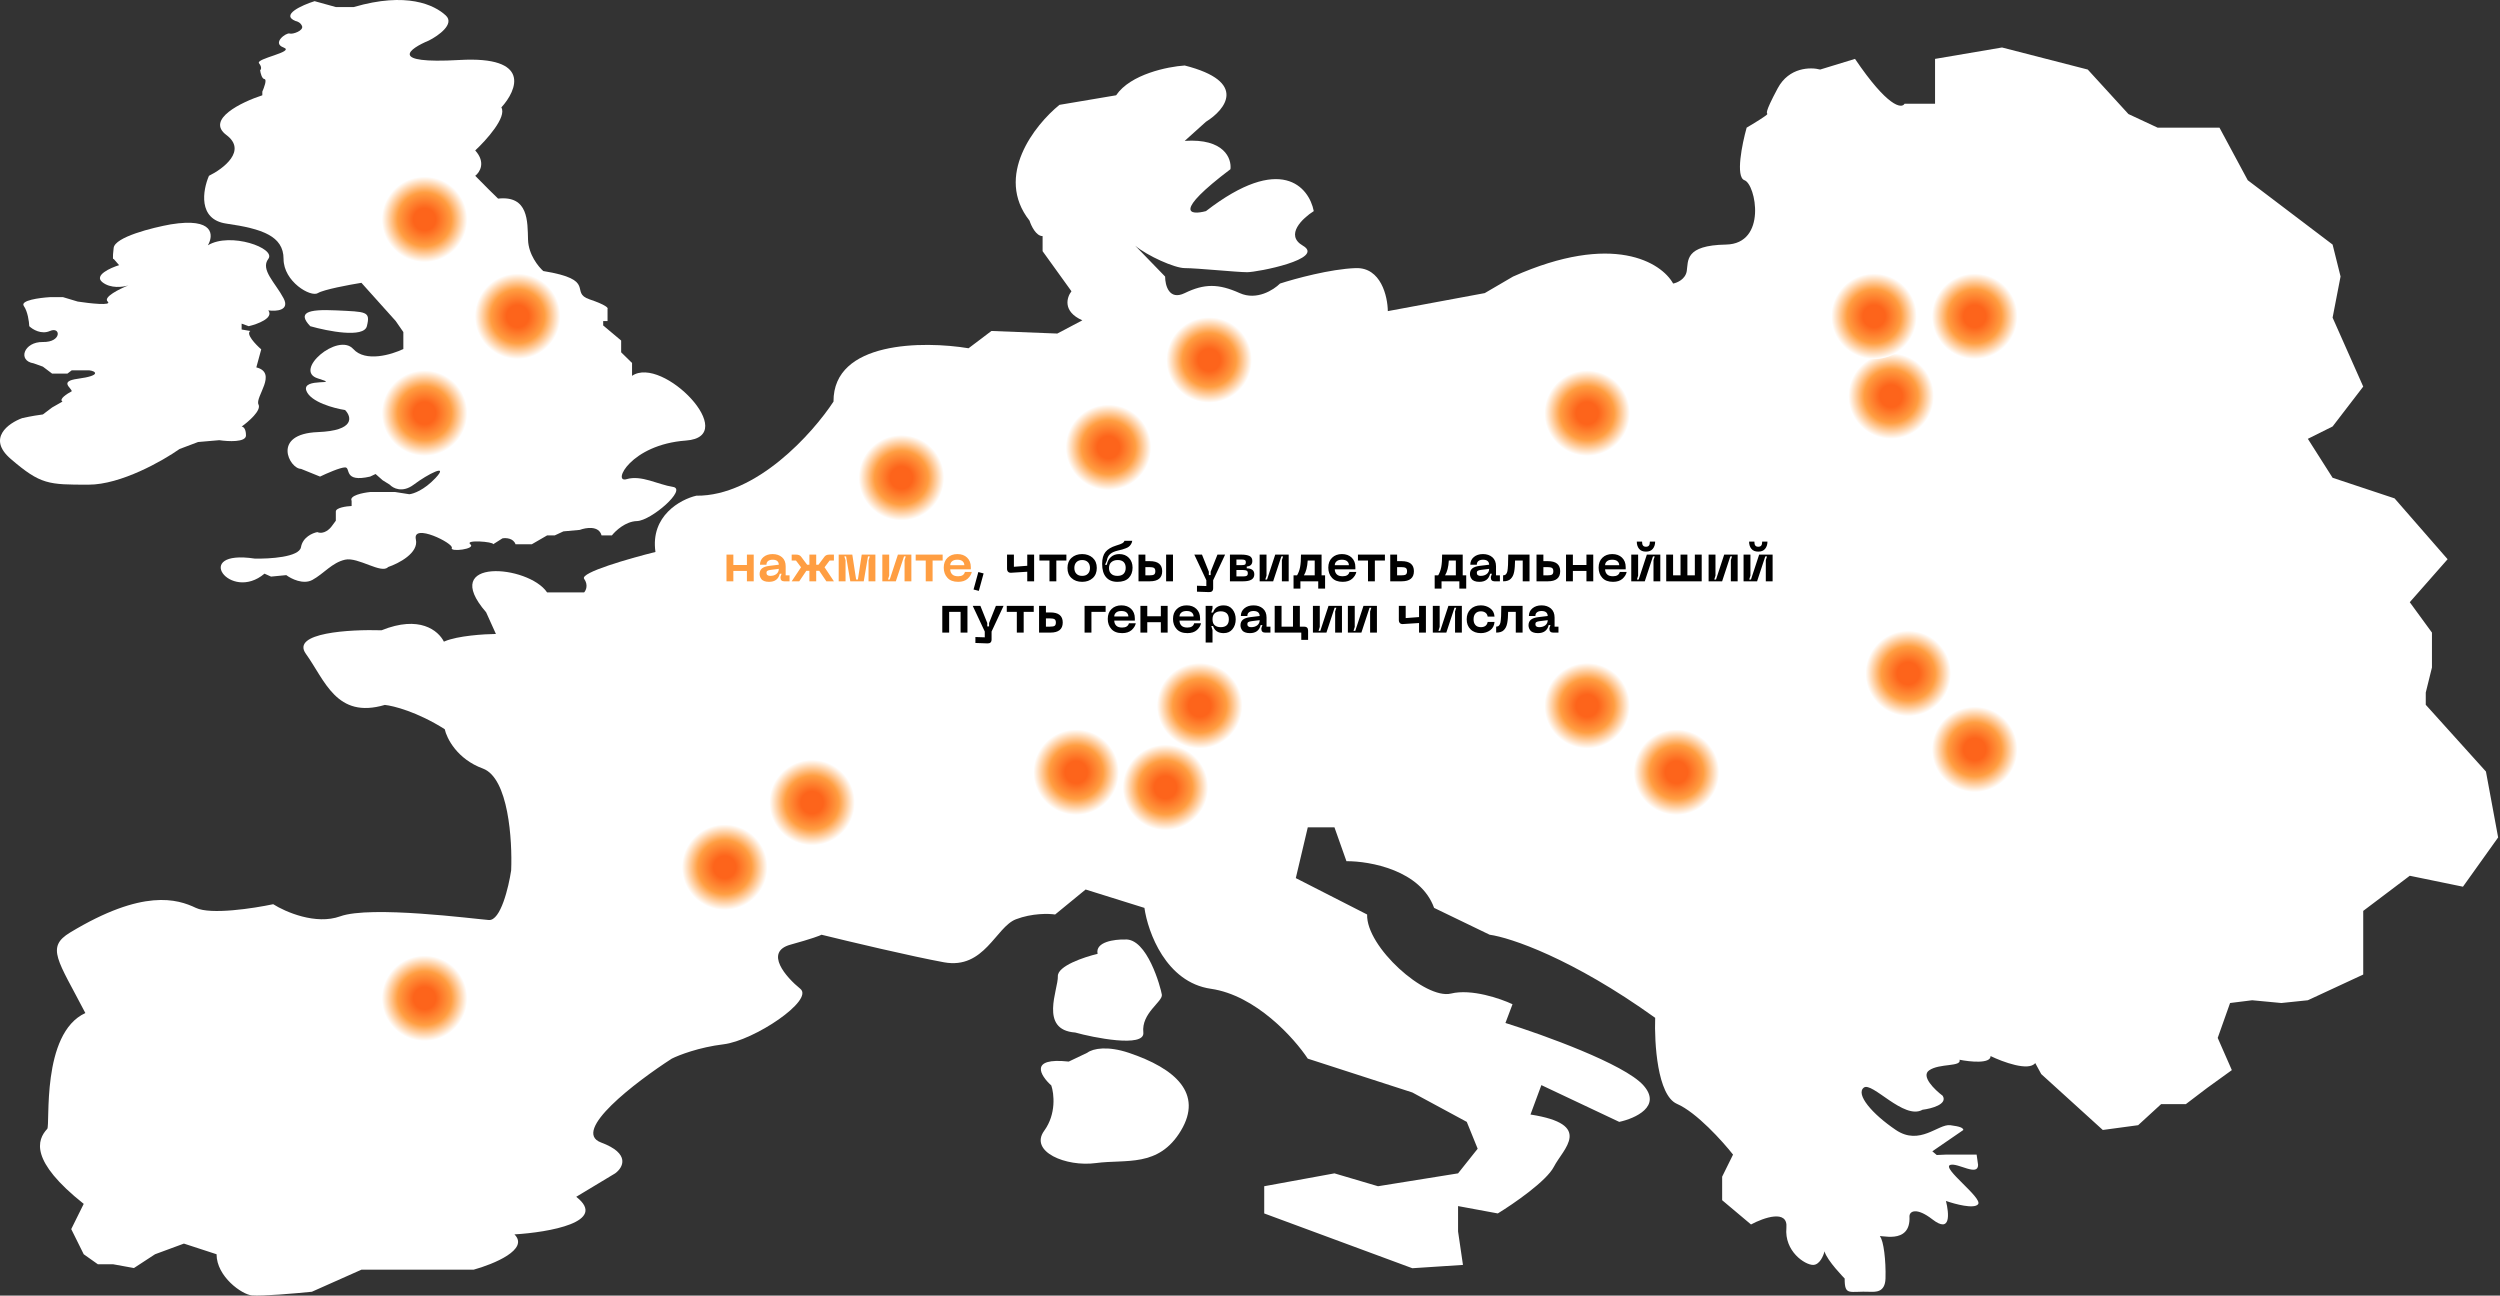<svg width="1316" height="682" viewBox="0 0 1316 682" fill="none" xmlns="http://www.w3.org/2000/svg">
<rect x="0" y="0" width="1316" height="682" fill="#333333" stroke="none"/>
<path d="M796.474 145.581C849.214 122.045 874.629 138.226 880.744 149.259C882.846 148.872 887.221 147.013 887.909 142.678C888.769 137.258 886.763 129.129 908.547 128.742C930.33 128.355 924.311 96.999 918.292 94.87C913.477 93.167 917.05 75.709 919.438 67.192C923.069 65.063 930.33 60.65 930.33 60.031C930.33 59.257 928.324 60.418 935.776 46.482C941.738 35.334 953.165 35.256 958.134 36.611L976.478 30.998C993.676 56.392 1001.03 57.321 1002.56 54.611H1018.61V30.998L1053.87 24.998L1099 36.611L1120.4 60.031L1135.76 67.192H1168.33L1183.21 94.87L1227.88 128.742L1232.07 145.537L1227.88 167.203L1244 203.5L1227.88 224.5L1214.85 231L1227.88 251.5L1260.5 262.344L1288.42 294.372L1268.5 317L1280.18 333V351.369L1276.92 364.557V371L1308.6 406.139L1315.02 440.822L1296.5 466.756L1268.5 461L1244 479.5V513L1214.85 526.534L1200.9 527.985L1185.54 526.534L1173.91 527.985L1167.4 546.354L1174.84 563.309L1161.81 572.714L1150.64 581.207H1137.62L1125.52 592.301L1106.91 594.817L1074.51 565.397L1071.35 559.59C1067.91 564.081 1054.25 559.01 1047.85 555.913C1047.85 560.093 1036.96 558.945 1031.51 557.848C1032.66 561.719 1020.91 559.59 1015.46 563.461C1011.1 566.558 1018.42 573.655 1022.63 576.816C1025.38 581.307 1016.7 583.591 1012.02 584.171C1002.27 589.784 985.363 569.074 981.064 572.558C976.765 576.042 985.363 586.3 997.975 594.817C1010.59 603.333 1020.34 591.479 1026.64 592.301C1032 593 1033.33 593.72 1033.52 594.817L1017.18 606.043L1019.5 608L1024.35 607.785H1040.5L1041.26 613.204C1041.26 619.5 1030.54 611.966 1026.64 613.204C1021.77 614.753 1043.84 630.624 1041.26 633.914C1039.19 636.547 1029.12 633.85 1024.35 632.172C1025.97 638.753 1027.1 649.548 1017.18 641.85C1009 635.5 1005.14 637.463 1005.14 640.302C1006 656 988.279 649.401 989.663 650.947C991.5 653 992.816 663.528 992.529 673.012C992.3 680.599 987 680 984.5 680C973.5 679.5 971 682.5 971.032 673.012C971.032 673.012 961.669 663.528 960.427 658.689C959.853 661.076 957.847 665.851 954.407 665.851C950.108 665.851 939.216 658.689 940.362 646.302C941.28 636.392 928.324 641.011 921.732 644.56L906.54 631.785V619.398L912.273 607.785C906.731 600.752 893.068 585.565 882.75 581.075C872.431 576.584 870.807 549.009 871.285 535.783C827.487 504.35 794.945 493.524 784.149 492.04L754.913 477.911C747.804 458.091 721.186 453.265 708.765 453.33L702.459 435.523H688.415L682.109 462.233L719.657 481.395C719.084 498.428 750.327 526.299 763.798 523.009C774.576 520.376 789.882 525.654 796.188 528.622L792.461 538.493C812.43 544.751 854.889 560.055 864.979 571.203C875.068 582.352 860.775 588.752 852.367 590.559L811.379 571.203L805.646 586.688C839.182 591.913 822.844 604.688 817.971 614.172C814.073 621.759 796.665 633.721 788.448 638.753L767.524 634.882V648.237L770.104 665.851L743.448 667.593L665.484 638.753V624.43L702.459 617.656L725.39 624.43L767.524 617.656L777.843 604.688L772.111 590.559L743.448 575.074L688.415 557.268C681.249 546.429 661.013 523.899 637.394 520.492C613.776 517.086 604.241 490.685 602.426 477.911L571.469 468.233L555.418 481.395C552.074 480.879 543.265 480.659 534.781 483.911C524.176 487.976 518.156 510.428 496.946 506.557C479.977 503.46 446.881 495.589 432.454 492.04C431.69 492.492 427.352 494.169 416.116 497.266C402.071 501.137 413.823 514.492 421.275 520.492C428.728 526.493 396.912 547.783 380.86 549.719C368.019 551.267 357.357 555.396 353.631 557.268C334.617 569.526 300.547 595.514 316.369 601.398C332.191 607.281 327.929 614.688 323.821 617.656L303.323 630.001C320.336 643.237 288.895 648.703 270.794 649.786C278.82 657.683 259.807 665.464 249.297 668.367H190.251L164.168 679.98C155.856 680.819 137.913 682.38 132.639 681.915C127.365 681.451 114 672 114 660.238L96.81 654.625L81.619 660.238L70.5 667.5L59.5 665.5H51.5L44.07 660.238L37.5 647L44.07 633.721C15.5 611 19.5 600 24.866 594.236C26.537 592.441 21.5 544 44.93 533.267C30.484 505.395 24.006 498.679 36.904 490.879C75.313 467.653 93.37 473.266 103.116 477.911C110.912 481.627 133.499 478.169 143.817 475.975C150.219 480.04 166.232 487.008 179.073 482.363C195.124 476.556 249.584 483.718 257.323 484.298C263.514 484.763 267.737 467.072 269.075 458.169C269.743 442.362 267.699 409.509 254.17 404.555C240.641 399.6 235.157 388.683 234.106 383.844C219.66 374.709 207.067 371.522 202.576 371.07C177.066 378.618 171.047 358.102 161.015 344.166C152.989 333.018 184.232 331.263 200.857 331.779C220.821 323.719 230.722 331.896 233.671 337.773C233.811 337.712 233.956 337.65 234.106 337.585C240.985 334.643 254.934 333.779 261.049 333.714L255.89 322.295C230.666 293.262 278.247 297.326 287.992 311.843H307.483C308.439 310.811 309.776 307.933 307.483 304.681C305.19 301.43 331.56 293.907 345.032 290.552C342.28 271.506 358.217 262.874 366.529 260.938C398.173 261.248 427.868 228.035 438.76 211.389C438.53 179.492 486.054 179.388 509.844 183.324L521.883 174.227L556.565 175.582L569.75 168.614C559.202 163.969 561.533 156.485 564.017 153.323L548.826 132.226V124.29C545.386 124.29 542.806 118.871 541.947 116.161C523.373 92.625 544.717 65.708 557.711 55.192L587.521 50.16C595.088 39.011 614.751 35.063 623.636 34.482C657.115 42.998 645.038 57.773 634.815 64.096L623.636 74.16C644.503 72.767 648.382 83.515 647.713 89.064C617.216 112.135 626.407 113.387 634.815 111.129C674.255 80.625 689.084 98.419 691.568 111.129C685.644 114.871 676.204 123.748 685.835 129.323C697.874 136.291 661.96 143.285 656.514 143.285C651.068 143.285 630.229 141.13 623.636 141.13C618.362 141.13 604.05 134.742 597.553 129.323L613.318 145.581C613.318 150.162 615.381 158.317 623.636 154.291C633.955 149.259 641.407 149.259 652.586 154.291C661.529 158.317 670.453 152.614 673.797 149.259C681.536 146.742 700.339 141.594 713.638 141.13C726.938 140.665 730.454 156.033 730.549 163.775L781.57 154.291L796.474 145.581Z" fill="white"/>
<path d="M577.775 502.105C576.399 495.757 586.756 494.427 592.107 494.556C603.859 493.589 611.024 519.912 611.598 523.589C612.171 527.267 600.706 533.267 601.852 543.525C602.769 551.732 575.1 546.106 566.024 543.525C546.819 542.17 557.138 520.686 556.851 513.912C556.622 508.492 570.705 503.782 577.775 502.105Z" fill="white"/>
<path d="M562.584 558.816C541.488 556.493 547.679 566.236 553.412 571.397C554.845 575.655 556.106 586.378 549.686 595.204C541.66 606.236 561.151 614.366 576.915 612.236C592.68 610.107 609.866 614.753 621.618 595.204C633.37 575.655 618.826 562.441 594.113 554.171C583.299 550.552 575.482 551.784 572.329 554.171L562.584 558.816Z" fill="white"/>
<path d="M139.231 301.972C121.174 317.262 100.536 289.004 134.072 294.036C141.811 294.23 157.518 293.3 158.435 288.036C159.353 282.771 164.55 280.552 167.034 280.1C170.474 281.494 173.627 278.487 174.773 276.81L176.78 274.1V269.261C176.78 267.248 182.321 266.487 185.092 266.358V263.648C183.716 260.861 191.016 259.39 194.837 259.003H208.022L215.475 260.164C217.577 259.971 223.271 257.996 229.233 251.648C236.685 243.712 225.22 249.519 217.768 255.132C211.806 259.622 206.876 257.003 205.156 255.132L201.43 252.809L197.704 249.519L194.837 250.874C180.506 254.164 184.805 246.035 181.653 246.035C179.13 246.035 171.812 249.261 168.468 250.874L158.435 246.809C152.416 246.809 142.671 228.422 167.321 227.454C187.041 226.68 185.092 219.389 181.653 215.841C175.824 214.937 163.595 211.66 161.302 205.776C158.435 198.421 180.506 203.26 167.321 199.195C154.136 195.131 177.926 174.807 185.952 183.711C192.372 190.834 206.207 186.679 212.322 183.711V174.807L208.309 169.001L190.251 148.871C183.85 149.904 170.302 152.433 167.321 154.291C163.595 156.614 149.263 148.291 149.263 136.291C149.263 124.29 138.085 120.419 119.167 117.709C104.033 115.542 106.746 100.032 109.995 92.548C117.638 88.806 130.174 79.27 119.167 71.063C108.161 62.857 127.193 53.708 138.085 50.16V48.224C139.04 46.095 140.607 41.798 139.231 41.643C137.855 41.489 137.129 38.482 136.938 36.998C137.416 36.611 137.97 35.334 136.365 33.321C134.359 30.804 155.569 27.32 149.263 24.998C142.957 22.675 150.696 17.062 152.416 17.643C154.136 18.223 159.869 16.094 159.009 13.772C158.321 11.914 156.429 11.191 155.569 11.062C147.544 7.81 158.913 2.739 165.601 0.61L176.78 3.707H186.239C214.042 -4.422 228.66 2.546 234.679 8.159C239.494 12.649 230.762 18.804 225.794 21.32C215.379 25.643 204.01 33.746 241.845 31.579C279.68 29.411 272.323 47.321 263.915 56.547C266.896 61.657 255.985 73.773 250.157 79.193C255.89 85.541 252.546 90.741 250.157 92.548C255.431 97.967 260.38 102.806 262.196 104.548C278.247 102.806 277.674 116.548 277.96 126.226C278.19 133.968 283.406 140.42 285.986 142.678C314.649 147.323 299.458 153.904 310.349 157.581C319.063 160.523 320.286 162.162 319.808 162.614V169.001H317.515V171.324L326.974 179.259V185.453L332.707 191.066V197.84C348.758 186.808 390.319 229.777 361.083 231.906C331.847 234.035 322.101 254.551 329.84 252.229C337.579 249.906 346.465 255.132 354.204 256.293C361.943 257.455 342.739 274.1 335.286 274.294C329.324 274.448 324.012 279.391 322.101 281.842H316.655C315.279 276.578 308.439 277.713 305.19 278.939L296.591 279.713L292.005 281.842H287.992L279.967 286.487H271.368C270.221 283.236 266.304 283.068 264.489 283.391L259.616 286.487C259.903 285.133 244.424 283.971 247.577 286.487C250.73 289.004 236.686 290.746 237.832 288.423C238.979 286.1 216.908 275.068 218.914 283.971C220.52 291.094 209.838 296.617 204.296 298.488C200.857 302.359 188.532 293.068 181.653 294.617C174.773 296.165 170.474 301.972 164.455 305.262C159.639 307.894 153.276 304.681 150.696 302.746L142.671 303.52L139.231 301.972Z" fill="white"/>
<path d="M193.118 171.711C191.513 178.059 172.576 174.356 163.308 171.711C156.716 164.743 161.302 162.614 177.066 163.388C192.831 164.162 195.124 163.775 193.118 171.711Z" fill="white"/>
<path d="M5.662 241.583C-6.95 230.744 4.42 222.744 11.681 220.099C16.496 219.015 20.949 218.357 22.573 218.163L27.445 214.486L32.892 211.389C30.828 210.15 35.28 207.26 37.764 205.969C37.764 204.227 30.885 200.744 40.917 199.389C53.929 197.631 50.185 195.26 46.936 194.937H37.764L35.471 196.679H27.445L22.573 193.001L17.7 191.259C9.101 189.905 12.541 179.84 22.573 180.033C32.605 180.227 32.032 171.711 26.299 174.227C21.713 176.24 17.127 173.388 15.407 171.711C15.312 169.388 14.604 164.007 12.541 161.065C10.477 158.123 20.853 156.743 26.299 156.42H33.178L40.917 158.743C47.223 159.71 59.204 161.065 56.682 158.743C54.16 156.42 62.892 152.097 67.574 150.226C64.803 151.13 58.172 152.046 53.816 148.484C49.459 144.923 57.924 141.065 62.701 139.581L59.835 136.291C59.548 136.742 59.147 136.213 59.835 130.484C60.523 124.755 80.186 119.839 89.931 118.097C112.861 114.38 112.479 123.903 109.422 129.129C121.174 121.968 145.537 130.678 141.238 136.291C136.938 141.904 144.964 148.871 149.263 157.001C152.703 163.504 145.346 163.969 141.238 163.388C144.219 167.414 135.601 170.614 130.919 171.711L127.193 170.356V173.453L131.779 174.227C129.257 175.775 134.55 181.324 137.512 183.904L134.932 193.389C146.397 196.292 134.072 209.066 136.078 212.937C137.683 216.034 130.823 221.97 127.193 224.551C127.957 224.551 129.486 225.48 129.486 229.196C129.486 232.912 120.123 232.422 115.441 231.712L104.262 232.68L94.517 236.357C85.631 242.615 63.618 255.132 46.65 255.132H46.65C25.439 255.132 21.426 255.132 5.662 241.583Z" fill="white"/>
<circle cx="223.5" cy="115.5" r="22.5" fill="url(#paint0_radial_2149_3266)"/>
<circle cx="272.5" cy="166.5" r="22.5" fill="url(#paint1_radial_2149_3266)"/>
<circle cx="636.5" cy="189.5" r="22.5" fill="url(#paint2_radial_2149_3266)"/>
<circle cx="1039.5" cy="166.5" r="22.5" fill="url(#paint3_radial_2149_3266)"/>
<circle cx="223.5" cy="217.5" r="22.5" fill="url(#paint4_radial_2149_3266)"/>
<circle cx="474.5" cy="251.5" r="22.5" fill="url(#paint5_radial_2149_3266)"/>
<circle cx="583.5" cy="235.5" r="22.5" fill="url(#paint6_radial_2149_3266)"/>
<circle cx="835.5" cy="217.5" r="22.5" fill="url(#paint7_radial_2149_3266)"/>
<circle cx="995.5" cy="208.5" r="22.5" fill="url(#paint8_radial_2149_3266)"/>
<circle cx="1004.5" cy="354.5" r="22.5" fill="url(#paint9_radial_2149_3266)"/>
<circle cx="631.5" cy="371.5" r="22.5" fill="url(#paint10_radial_2149_3266)"/>
<circle cx="835.5" cy="371.5" r="22.5" fill="url(#paint11_radial_2149_3266)"/>
<circle cx="1039.5" cy="394.5" r="22.5" fill="url(#paint12_radial_2149_3266)"/>
<circle cx="427.5" cy="422.5" r="22.5" fill="url(#paint13_radial_2149_3266)"/>
<circle cx="613.5" cy="414.5" r="22.5" fill="url(#paint14_radial_2149_3266)"/>
<circle cx="882.5" cy="406.5" r="22.5" fill="url(#paint15_radial_2149_3266)"/>
<circle cx="381.5" cy="456.5" r="22.5" fill="url(#paint16_radial_2149_3266)"/>
<circle cx="566.5" cy="406.5" r="22.5" fill="url(#paint17_radial_2149_3266)"/>
<circle cx="223.5" cy="525.5" r="22.5" fill="url(#paint18_radial_2149_3266)"/>
<circle cx="986.5" cy="166.5" r="22.5" fill="url(#paint19_radial_2149_3266)"/>
<path d="M393.176 291.944H396.76V306H393.176V300.54H386.036V306H382.424V291.944H386.036V297.404H393.176V291.944ZM399.856 302.136C399.856 300.932 400.248 299.98 401.06 299.252C401.872 298.552 403.216 298.076 405.092 297.852L409.964 297.264C409.908 295.528 408.816 294.632 406.716 294.632C405.708 294.632 404.924 294.856 404.336 295.304C403.748 295.752 403.468 296.396 403.468 297.264H400.052C400.052 295.612 400.668 294.268 401.9 293.232C403.132 292.196 404.728 291.664 406.716 291.664C408.732 291.664 410.384 292.224 411.672 293.344C412.932 294.464 413.576 296.032 413.576 298.104V302.864H415.62V306H412.764C412.148 306 411.672 305.832 411.336 305.496C411 305.16 410.86 304.712 410.86 304.096V303.62L411.42 302.024H410.468C409.796 304.88 407.892 306.28 404.812 306.28C403.804 306.28 402.936 306.14 402.236 305.86C401.536 305.58 401.032 305.216 400.724 304.74C400.388 304.292 400.164 303.844 400.052 303.424C399.912 303.004 399.856 302.584 399.856 302.136ZM403.468 301.52C403.468 302.08 403.636 302.472 404 302.752C404.364 303.032 404.84 303.144 405.456 303.144C406.8 303.144 407.892 302.808 408.732 302.136C409.544 301.464 409.964 300.568 409.964 299.448L405.736 299.98C404.924 300.092 404.336 300.232 404 300.456C403.636 300.68 403.468 301.016 403.468 301.52ZM438.973 295.08H436.705L434.045 298.608L438.973 306H434.997L431.245 300.456H430.909H429.649V306H426.065V300.456H424.805H424.469L420.717 306H416.741L421.669 298.608L419.009 295.08H416.741V291.944H419.149C420.325 291.944 421.165 292.336 421.725 293.064L424.889 297.292H426.065V291.944H429.649V297.292H430.825L433.989 293.064C434.521 292.336 435.389 291.944 436.565 291.944H438.973V295.08ZM441.486 306V291.944H448.654L450.67 305.076H451.594L453.61 291.944H460.806V306H457.194V294.94L457.866 292.896H456.914L454.674 306H447.59L445.378 292.896H444.454L445.098 294.94V306H441.486ZM479.743 306H476.159V294.856L476.803 292.896H475.879L471.567 306H464.455V291.944H468.067V303.004L467.423 305.076H468.347L472.659 291.944H479.743V306ZM496.213 291.944V295.08H490.921V306H487.309V295.08H482.017V291.944H496.213ZM496.789 298.804C496.789 296.62 497.433 294.884 498.777 293.596C500.093 292.308 501.829 291.664 503.957 291.664C506.085 291.664 507.793 292.28 509.081 293.512C510.369 294.744 511.041 296.424 511.041 298.524V299.7H500.205C500.233 300.82 500.597 301.688 501.269 302.36C501.941 303.032 502.977 303.34 504.377 303.34C506.365 303.34 507.541 302.584 507.933 301.072H511.545C511.293 302.36 510.565 303.564 509.361 304.656C508.129 305.748 506.477 306.28 504.377 306.28C501.885 306.28 500.009 305.58 498.721 304.152C497.433 302.752 496.789 300.96 496.789 298.804ZM500.205 297.516H507.625C507.625 296.676 507.317 296.004 506.701 295.444C506.085 294.912 505.189 294.632 503.957 294.632C502.725 294.632 501.773 294.912 501.157 295.472C500.513 296.032 500.205 296.704 500.205 297.516Z" fill="#FF9E42"/>
<path d="M514.998 301.128L517.77 301.856L515.25 311.04L512.478 310.312L514.998 301.128ZM540.747 291.944H544.359V306H540.747V300.96L532.375 301.492C531.647 301.548 531.087 301.408 530.695 301.016C530.303 300.652 530.107 300.092 530.107 299.364V291.944H533.719V298.356L540.747 297.824V291.944ZM561.346 291.944V295.08H556.054V306H552.442V295.08H547.15V291.944H561.346ZM561.922 298.972C561.922 296.732 562.622 294.94 564.078 293.624C565.506 292.336 567.354 291.664 569.65 291.664C571.89 291.664 573.738 292.336 575.194 293.624C576.622 294.94 577.35 296.732 577.35 298.972C577.35 301.24 576.622 303.032 575.194 304.32C573.738 305.636 571.89 306.28 569.65 306.28C567.354 306.28 565.506 305.636 564.078 304.32C562.622 303.032 561.922 301.24 561.922 298.972ZM565.534 298.972C565.534 300.26 565.898 301.296 566.626 302.024C567.354 302.78 568.362 303.144 569.65 303.144C570.938 303.144 571.946 302.78 572.674 302.024C573.402 301.296 573.766 300.26 573.766 298.972C573.766 297.684 573.402 296.676 572.674 295.92C571.946 295.192 570.938 294.8 569.65 294.8C568.362 294.8 567.354 295.192 566.626 295.92C565.898 296.676 565.534 297.684 565.534 298.972ZM580.167 296.844C580.167 294.1 580.755 292 581.931 290.544C583.107 289.088 584.955 287.996 587.447 287.212C589.127 286.708 590.275 286.288 590.835 285.952C591.395 285.616 591.759 285.196 591.899 284.664H596.015C595.903 285.336 595.707 285.952 595.371 286.456C595.035 286.988 594.671 287.408 594.279 287.716C593.887 288.052 593.355 288.332 592.627 288.612C591.899 288.892 591.255 289.116 590.751 289.256C590.247 289.396 589.519 289.564 588.567 289.788C586.663 290.236 585.235 290.852 584.339 291.692C583.415 292.532 582.855 293.68 582.631 295.164L581.679 297.32H582.631C582.939 295.584 583.667 294.184 584.843 293.176C585.991 292.168 587.447 291.664 589.183 291.664C591.311 291.664 592.991 292.336 594.279 293.68C595.539 295.024 596.183 296.732 596.183 298.804C596.183 301.044 595.511 302.864 594.167 304.236C592.823 305.608 590.835 306.28 588.203 306.28C585.627 306.28 583.639 305.468 582.239 303.844C580.839 302.22 580.167 299.896 580.167 296.844ZM583.779 299.028C583.779 300.288 584.143 301.296 584.927 302.024C585.683 302.78 586.775 303.144 588.203 303.144C589.631 303.144 590.723 302.78 591.451 302.052C592.179 301.324 592.571 300.288 592.571 298.916C592.571 297.6 592.207 296.592 591.507 295.864C590.779 295.164 589.743 294.8 588.399 294.8C586.943 294.8 585.823 295.192 585.011 295.92C584.171 296.648 583.779 297.684 583.779 299.028ZM605.278 295.388C609.59 295.388 611.774 297.152 611.774 300.68C611.774 304.236 609.59 306 605.278 306H599.314V291.944H602.926V295.388H605.278ZM613.846 306V291.944H617.458V306H613.846ZM602.926 302.864H604.998C606.146 302.864 606.958 302.752 607.434 302.472C607.91 302.192 608.162 301.604 608.162 300.68C608.162 299.784 607.91 299.224 607.434 298.944C606.958 298.664 606.146 298.524 604.998 298.524H602.926V302.864ZM640.869 291.944H644.901L638.601 305.44V309.612C638.601 311.068 637.845 311.74 636.389 311.684L630.089 311.46V308.324L635.017 308.492V305.44L628.689 291.944H632.721L636.333 300.96V302.724H637.285V300.96L640.869 291.944ZM647.439 306V291.944H653.403C655.307 291.944 656.735 292.196 657.743 292.672C658.723 293.176 659.227 294.044 659.227 295.276C659.227 297.096 658.247 298.076 656.287 298.216V299.168C658.919 299.224 660.263 300.26 660.263 302.332C660.263 304.796 658.303 306 654.439 306H647.439ZM650.855 297.488H653.403C654.327 297.488 654.971 297.404 655.307 297.236C655.643 297.068 655.811 296.648 655.811 295.976C655.811 295.388 655.615 294.996 655.279 294.8C654.915 294.632 654.299 294.52 653.403 294.52H650.855V297.488ZM650.855 303.424H654.439C655.307 303.424 655.923 303.312 656.287 303.088C656.651 302.864 656.847 302.444 656.847 301.772C656.847 301.1 656.651 300.652 656.287 300.428C655.923 300.204 655.307 300.064 654.439 300.064H650.855V303.424ZM678.368 306H674.784V294.856L675.428 292.896H674.504L670.192 306H663.08V291.944H666.692V303.004L666.048 305.076H666.972L671.284 291.944H678.368V306ZM697.526 302.864V309.836H693.914V306H684.534V309.836H680.922V302.864H682.77C683.498 301.66 684.03 300.232 684.366 298.552C684.674 296.9 684.842 294.688 684.842 291.944H695.678V302.864H697.526ZM686.382 302.864H692.066V295.08H688.37C688.174 298.44 687.502 301.044 686.382 302.864ZM699.215 298.804C699.215 296.62 699.859 294.884 701.203 293.596C702.519 292.308 704.255 291.664 706.383 291.664C708.511 291.664 710.219 292.28 711.507 293.512C712.795 294.744 713.467 296.424 713.467 298.524V299.7H702.631C702.659 300.82 703.023 301.688 703.695 302.36C704.367 303.032 705.403 303.34 706.803 303.34C708.791 303.34 709.967 302.584 710.359 301.072H713.971C713.719 302.36 712.991 303.564 711.787 304.656C710.555 305.748 708.903 306.28 706.803 306.28C704.311 306.28 702.435 305.58 701.147 304.152C699.859 302.752 699.215 300.96 699.215 298.804ZM702.631 297.516H710.051C710.051 296.676 709.743 296.004 709.127 295.444C708.511 294.912 707.615 294.632 706.383 294.632C705.151 294.632 704.199 294.912 703.583 295.472C702.939 296.032 702.631 296.704 702.631 297.516ZM729.018 291.944V295.08H723.726V306H720.114V295.08H714.822V291.944H729.018ZM737.786 295.388C742.098 295.388 744.282 297.152 744.282 300.68C744.282 304.236 742.098 306 737.786 306H731.822V291.944H735.434V295.388H737.786ZM735.434 302.864H737.506C738.654 302.864 739.466 302.752 739.942 302.472C740.418 302.192 740.67 301.604 740.67 300.68C740.67 299.784 740.418 299.224 739.942 298.944C739.466 298.664 738.654 298.524 737.506 298.524H735.434V302.864ZM771.819 302.864V309.836H768.207V306H758.827V309.836H755.215V302.864H757.063C757.791 301.66 758.323 300.232 758.659 298.552C758.967 296.9 759.135 294.688 759.135 291.944H769.971V302.864H771.819ZM760.675 302.864H766.359V295.08H762.663C762.467 298.44 761.795 301.044 760.675 302.864ZM773.781 302.136C773.781 300.932 774.173 299.98 774.985 299.252C775.797 298.552 777.141 298.076 779.017 297.852L783.889 297.264C783.833 295.528 782.741 294.632 780.641 294.632C779.633 294.632 778.849 294.856 778.261 295.304C777.673 295.752 777.393 296.396 777.393 297.264H773.977C773.977 295.612 774.593 294.268 775.825 293.232C777.057 292.196 778.653 291.664 780.641 291.664C782.657 291.664 784.309 292.224 785.597 293.344C786.857 294.464 787.501 296.032 787.501 298.104V302.864H789.545V306H786.689C786.073 306 785.597 305.832 785.261 305.496C784.925 305.16 784.785 304.712 784.785 304.096V303.62L785.345 302.024H784.393C783.721 304.88 781.817 306.28 778.737 306.28C777.729 306.28 776.861 306.14 776.161 305.86C775.461 305.58 774.957 305.216 774.649 304.74C774.313 304.292 774.089 303.844 773.977 303.424C773.837 303.004 773.781 302.584 773.781 302.136ZM777.393 301.52C777.393 302.08 777.561 302.472 777.925 302.752C778.289 303.032 778.765 303.144 779.381 303.144C780.725 303.144 781.817 302.808 782.657 302.136C783.469 301.464 783.889 300.568 783.889 299.448L779.661 299.98C778.849 300.092 778.261 300.232 777.925 300.456C777.561 300.68 777.393 301.016 777.393 301.52ZM805.143 291.944V306H801.559V295.08H797.527C797.499 296.34 797.443 297.404 797.387 298.3C797.331 299.196 797.219 300.092 797.051 300.988C796.883 301.884 796.631 302.612 796.351 303.172C796.071 303.732 795.679 304.264 795.231 304.712C794.783 305.16 794.223 305.496 793.551 305.692C792.879 305.916 792.123 306 791.227 306V302.864C792.431 302.864 793.187 302.136 793.495 300.652C793.775 299.196 793.943 296.284 793.943 291.944H805.143ZM814.786 295.388C819.098 295.388 821.282 297.152 821.282 300.68C821.282 304.236 819.098 306 814.786 306H808.822V291.944H812.434V295.388H814.786ZM812.434 302.864H814.506C815.654 302.864 816.466 302.752 816.942 302.472C817.418 302.192 817.67 301.604 817.67 300.68C817.67 299.784 817.418 299.224 816.942 298.944C816.466 298.664 815.654 298.524 814.506 298.524H812.434V302.864ZM835.105 291.944H838.689V306H835.105V300.54H827.965V306H824.353V291.944H827.965V297.404H835.105V291.944ZM841.512 298.804C841.512 296.62 842.156 294.884 843.5 293.596C844.816 292.308 846.552 291.664 848.68 291.664C850.808 291.664 852.516 292.28 853.804 293.512C855.092 294.744 855.764 296.424 855.764 298.524V299.7H844.928C844.956 300.82 845.32 301.688 845.992 302.36C846.664 303.032 847.7 303.34 849.1 303.34C851.088 303.34 852.264 302.584 852.656 301.072H856.268C856.016 302.36 855.288 303.564 854.084 304.656C852.852 305.748 851.2 306.28 849.1 306.28C846.608 306.28 844.732 305.58 843.444 304.152C842.156 302.752 841.512 300.96 841.512 298.804ZM844.928 297.516H852.348C852.348 296.676 852.04 296.004 851.424 295.444C850.808 294.912 849.912 294.632 848.68 294.632C847.448 294.632 846.496 294.912 845.88 295.472C845.236 296.032 844.928 296.704 844.928 297.516ZM871.269 285.112C871.269 286.652 870.849 287.912 870.037 288.892C869.225 289.9 868.021 290.376 866.453 290.376C864.829 290.376 863.625 289.9 862.813 288.892C862.001 287.912 861.609 286.652 861.609 285.112H864.381C864.381 286.092 864.549 286.792 864.885 287.184C865.221 287.604 865.725 287.8 866.453 287.8C867.153 287.8 867.657 287.604 867.993 287.184C868.329 286.792 868.497 286.092 868.497 285.112H871.269ZM873.985 306H870.401V294.856L871.045 292.896H870.121L865.809 306H858.697V291.944H862.309V303.004L861.665 305.076H862.589L866.901 291.944H873.985V306ZM892.163 291.944H895.775V306H877.099V291.944H880.711V302.864H884.631V291.944H888.243V302.864H892.163V291.944ZM914.7 306H911.116V294.856L911.76 292.896H910.836L906.524 306H899.412V291.944H903.024V303.004L902.38 305.076H903.304L907.616 291.944H914.7V306ZM930.386 285.112C930.386 286.652 929.966 287.912 929.154 288.892C928.342 289.9 927.138 290.376 925.57 290.376C923.946 290.376 922.742 289.9 921.93 288.892C921.118 287.912 920.726 286.652 920.726 285.112H923.498C923.498 286.092 923.666 286.792 924.002 287.184C924.338 287.604 924.842 287.8 925.57 287.8C926.27 287.8 926.774 287.604 927.11 287.184C927.446 286.792 927.614 286.092 927.614 285.112H930.386ZM933.102 306H929.518V294.856L930.162 292.896H929.238L924.926 306H917.814V291.944H921.426V303.004L920.782 305.076H921.706L926.018 291.944H933.102V306ZM509.267 318.944V333H505.655V322.08H499.635V333H496.023V318.944H509.267ZM524.234 318.944H528.266L521.966 332.44V336.612C521.966 338.068 521.21 338.74 519.754 338.684L513.454 338.46V335.324L518.382 335.492V332.44L512.054 318.944H516.086L519.698 327.96V329.724H520.65V327.96L524.234 318.944ZM544.16 318.944V322.08H538.868V333H535.256V322.08H529.964V318.944H544.16ZM552.929 322.388C557.241 322.388 559.425 324.152 559.425 327.68C559.425 331.236 557.241 333 552.929 333H546.965V318.944H550.577V322.388H552.929ZM550.577 329.864H552.649C553.797 329.864 554.609 329.752 555.085 329.472C555.561 329.192 555.813 328.604 555.813 327.68C555.813 326.784 555.561 326.224 555.085 325.944C554.609 325.664 553.797 325.524 552.649 325.524H550.577V329.864ZM570.918 333V318.944H582.006V322.08H574.53V333H570.918ZM583.127 325.804C583.127 323.62 583.771 321.884 585.115 320.596C586.431 319.308 588.167 318.664 590.295 318.664C592.423 318.664 594.131 319.28 595.419 320.512C596.707 321.744 597.379 323.424 597.379 325.524V326.7H586.543C586.571 327.82 586.935 328.688 587.607 329.36C588.279 330.032 589.315 330.34 590.715 330.34C592.703 330.34 593.879 329.584 594.271 328.072H597.883C597.631 329.36 596.903 330.564 595.699 331.656C594.467 332.748 592.815 333.28 590.715 333.28C588.223 333.28 586.347 332.58 585.059 331.152C583.771 329.752 583.127 327.96 583.127 325.804ZM586.543 324.516H593.963C593.963 323.676 593.655 323.004 593.039 322.444C592.423 321.912 591.527 321.632 590.295 321.632C589.063 321.632 588.111 321.912 587.495 322.472C586.851 323.032 586.543 323.704 586.543 324.516ZM611.064 318.944H614.648V333H611.064V327.54H603.924V333H600.312V318.944H603.924V324.404H611.064V318.944ZM617.471 325.804C617.471 323.62 618.115 321.884 619.459 320.596C620.775 319.308 622.511 318.664 624.639 318.664C626.767 318.664 628.475 319.28 629.763 320.512C631.051 321.744 631.723 323.424 631.723 325.524V326.7H620.887C620.915 327.82 621.279 328.688 621.951 329.36C622.623 330.032 623.659 330.34 625.059 330.34C627.047 330.34 628.223 329.584 628.615 328.072H632.227C631.975 329.36 631.247 330.564 630.043 331.656C628.811 332.748 627.159 333.28 625.059 333.28C622.567 333.28 620.691 332.58 619.403 331.152C618.115 329.752 617.471 327.96 617.471 325.804ZM620.887 324.516H628.307C628.307 323.676 627.999 323.004 627.383 322.444C626.767 321.912 625.871 321.632 624.639 321.632C623.407 321.632 622.455 321.912 621.839 322.472C621.195 323.032 620.887 323.704 620.887 324.516ZM634.656 318.944H638.268V320.288L637.624 322.444H638.548C639.388 319.924 641.236 318.664 644.148 318.664C646.108 318.664 647.648 319.364 648.768 320.764C649.888 322.164 650.476 323.9 650.476 326C650.476 328.1 649.888 329.836 648.768 331.208C647.648 332.608 646.108 333.28 644.148 333.28C641.236 333.28 639.388 332.048 638.548 329.528H637.624L638.268 331.656V338.236H634.656V318.944ZM638.268 326C638.268 327.4 638.632 328.464 639.416 329.136C640.2 329.808 641.264 330.144 642.608 330.144C643.952 330.144 644.988 329.808 645.744 329.136C646.472 328.464 646.864 327.4 646.864 326C646.864 324.6 646.472 323.536 645.744 322.836C644.988 322.164 643.952 321.8 642.608 321.8C641.264 321.8 640.2 322.164 639.416 322.836C638.632 323.536 638.268 324.6 638.268 326ZM652.99 329.136C652.99 327.932 653.382 326.98 654.194 326.252C655.006 325.552 656.35 325.076 658.226 324.852L663.098 324.264C663.042 322.528 661.95 321.632 659.85 321.632C658.842 321.632 658.058 321.856 657.47 322.304C656.882 322.752 656.602 323.396 656.602 324.264H653.186C653.186 322.612 653.802 321.268 655.034 320.232C656.266 319.196 657.862 318.664 659.85 318.664C661.866 318.664 663.518 319.224 664.806 320.344C666.066 321.464 666.71 323.032 666.71 325.104V329.864H668.754V333H665.898C665.282 333 664.806 332.832 664.47 332.496C664.134 332.16 663.994 331.712 663.994 331.096V330.62L664.554 329.024H663.602C662.93 331.88 661.026 333.28 657.946 333.28C656.938 333.28 656.07 333.14 655.37 332.86C654.67 332.58 654.166 332.216 653.858 331.74C653.522 331.292 653.298 330.844 653.186 330.424C653.046 330.004 652.99 329.584 652.99 329.136ZM656.602 328.52C656.602 329.08 656.77 329.472 657.134 329.752C657.498 330.032 657.974 330.144 658.59 330.144C659.934 330.144 661.026 329.808 661.866 329.136C662.678 328.464 663.098 327.568 663.098 326.448L658.87 326.98C658.058 327.092 657.47 327.232 657.134 327.456C656.77 327.68 656.602 328.016 656.602 328.52ZM686.48 329.864C687.88 329.864 688.58 330.564 688.58 331.964V336.836H684.996V333H670.996V318.944H674.608V329.864H680.628V318.944H684.24V329.864H686.48ZM706.409 333H702.825V321.856L703.469 319.896H702.545L698.233 333H691.121V318.944H694.733V330.004L694.089 332.076H695.013L699.325 318.944H706.409V333ZM724.811 333H721.227V321.856L721.871 319.896H720.947L716.635 333H709.523V318.944H713.135V330.004L712.491 332.076H713.415L717.727 318.944H724.811V333ZM746.987 318.944H750.599V333H746.987V327.96L738.615 328.492C737.887 328.548 737.327 328.408 736.935 328.016C736.543 327.652 736.347 327.092 736.347 326.364V318.944H739.959V325.356L746.987 324.824V318.944ZM769.518 333H765.934V321.856L766.578 319.896H765.654L761.342 333H754.23V318.944H757.842V330.004L757.198 332.076H758.122L762.434 318.944H769.518V333ZM772.073 325.972C772.073 323.788 772.745 322.024 774.117 320.68C775.461 319.336 777.281 318.664 779.549 318.664C781.397 318.664 783.021 319.196 784.421 320.204C785.821 321.212 786.577 322.668 786.717 324.572H783.105C782.965 323.676 782.573 323.004 781.957 322.528C781.313 322.052 780.501 321.8 779.549 321.8C778.289 321.8 777.337 322.192 776.665 322.948C775.993 323.704 775.685 324.712 775.685 325.972C775.685 327.26 775.993 328.268 776.665 329.024C777.337 329.78 778.289 330.144 779.549 330.144C780.501 330.144 781.313 329.92 781.957 329.444C782.573 328.968 782.965 328.268 783.105 327.372H786.717C786.577 329.276 785.821 330.76 784.421 331.768C783.021 332.776 781.397 333.28 779.549 333.28C777.281 333.28 775.461 332.636 774.117 331.292C772.745 329.976 772.073 328.212 772.073 325.972ZM801.492 318.944V333H797.908V322.08H793.876C793.848 323.34 793.792 324.404 793.736 325.3C793.68 326.196 793.568 327.092 793.4 327.988C793.232 328.884 792.98 329.612 792.7 330.172C792.42 330.732 792.028 331.264 791.58 331.712C791.132 332.16 790.572 332.496 789.9 332.692C789.228 332.916 788.472 333 787.576 333V329.864C788.78 329.864 789.536 329.136 789.844 327.652C790.124 326.196 790.292 323.284 790.292 318.944H801.492ZM804.612 329.136C804.612 327.932 805.004 326.98 805.816 326.252C806.628 325.552 807.972 325.076 809.848 324.852L814.72 324.264C814.664 322.528 813.572 321.632 811.472 321.632C810.464 321.632 809.68 321.856 809.092 322.304C808.504 322.752 808.224 323.396 808.224 324.264H804.808C804.808 322.612 805.424 321.268 806.656 320.232C807.888 319.196 809.484 318.664 811.472 318.664C813.488 318.664 815.14 319.224 816.428 320.344C817.688 321.464 818.332 323.032 818.332 325.104V329.864H820.376V333H817.52C816.904 333 816.428 332.832 816.092 332.496C815.756 332.16 815.616 331.712 815.616 331.096V330.62L816.176 329.024H815.224C814.552 331.88 812.648 333.28 809.568 333.28C808.56 333.28 807.692 333.14 806.992 332.86C806.292 332.58 805.788 332.216 805.48 331.74C805.144 331.292 804.92 330.844 804.808 330.424C804.668 330.004 804.612 329.584 804.612 329.136ZM808.224 328.52C808.224 329.08 808.392 329.472 808.756 329.752C809.12 330.032 809.596 330.144 810.212 330.144C811.556 330.144 812.648 329.808 813.488 329.136C814.3 328.464 814.72 327.568 814.72 326.448L810.492 326.98C809.68 327.092 809.092 327.232 808.756 327.456C808.392 327.68 808.224 328.016 808.224 328.52Z" fill="black"/>
<defs>
<radialGradient id="paint0_radial_2149_3266" cx="0" cy="0" r="1" gradientUnits="userSpaceOnUse" gradientTransform="translate(223.5 115.5) rotate(90) scale(22.5)">
<stop offset="0.26" stop-color="#FD641B"/>
<stop offset="0.63" stop-color="#FF9E42"/>
<stop offset="1" stop-color="white"/>
</radialGradient>
<radialGradient id="paint1_radial_2149_3266" cx="0" cy="0" r="1" gradientUnits="userSpaceOnUse" gradientTransform="translate(272.5 166.5) rotate(90) scale(22.5)">
<stop offset="0.26" stop-color="#FD641B"/>
<stop offset="0.63" stop-color="#FF9E42"/>
<stop offset="1" stop-color="white"/>
</radialGradient>
<radialGradient id="paint2_radial_2149_3266" cx="0" cy="0" r="1" gradientUnits="userSpaceOnUse" gradientTransform="translate(636.5 189.5) rotate(90) scale(22.5)">
<stop offset="0.26" stop-color="#FD641B"/>
<stop offset="0.63" stop-color="#FF9E42"/>
<stop offset="1" stop-color="white"/>
</radialGradient>
<radialGradient id="paint3_radial_2149_3266" cx="0" cy="0" r="1" gradientUnits="userSpaceOnUse" gradientTransform="translate(1039.5 166.5) rotate(90) scale(22.5)">
<stop offset="0.26" stop-color="#FD641B"/>
<stop offset="0.63" stop-color="#FF9E42"/>
<stop offset="1" stop-color="white"/>
</radialGradient>
<radialGradient id="paint4_radial_2149_3266" cx="0" cy="0" r="1" gradientUnits="userSpaceOnUse" gradientTransform="translate(223.5 217.5) rotate(90) scale(22.5)">
<stop offset="0.26" stop-color="#FD641B"/>
<stop offset="0.63" stop-color="#FF9E42"/>
<stop offset="1" stop-color="white"/>
</radialGradient>
<radialGradient id="paint5_radial_2149_3266" cx="0" cy="0" r="1" gradientUnits="userSpaceOnUse" gradientTransform="translate(474.5 251.5) rotate(90) scale(22.5)">
<stop offset="0.26" stop-color="#FD641B"/>
<stop offset="0.63" stop-color="#FF9E42"/>
<stop offset="1" stop-color="white"/>
</radialGradient>
<radialGradient id="paint6_radial_2149_3266" cx="0" cy="0" r="1" gradientUnits="userSpaceOnUse" gradientTransform="translate(583.5 235.5) rotate(90) scale(22.5)">
<stop offset="0.26" stop-color="#FD641B"/>
<stop offset="0.63" stop-color="#FF9E42"/>
<stop offset="1" stop-color="white"/>
</radialGradient>
<radialGradient id="paint7_radial_2149_3266" cx="0" cy="0" r="1" gradientUnits="userSpaceOnUse" gradientTransform="translate(835.5 217.5) rotate(90) scale(22.5)">
<stop offset="0.26" stop-color="#FD641B"/>
<stop offset="0.63" stop-color="#FF9E42"/>
<stop offset="1" stop-color="white"/>
</radialGradient>
<radialGradient id="paint8_radial_2149_3266" cx="0" cy="0" r="1" gradientUnits="userSpaceOnUse" gradientTransform="translate(995.5 208.5) rotate(90) scale(22.5)">
<stop offset="0.26" stop-color="#FD641B"/>
<stop offset="0.63" stop-color="#FF9E42"/>
<stop offset="1" stop-color="white"/>
</radialGradient>
<radialGradient id="paint9_radial_2149_3266" cx="0" cy="0" r="1" gradientUnits="userSpaceOnUse" gradientTransform="translate(1004.5 354.5) rotate(90) scale(22.5)">
<stop offset="0.26" stop-color="#FD641B"/>
<stop offset="0.63" stop-color="#FF9E42"/>
<stop offset="1" stop-color="white"/>
</radialGradient>
<radialGradient id="paint10_radial_2149_3266" cx="0" cy="0" r="1" gradientUnits="userSpaceOnUse" gradientTransform="translate(631.5 371.5) rotate(90) scale(22.5)">
<stop offset="0.26" stop-color="#FD641B"/>
<stop offset="0.63" stop-color="#FF9E42"/>
<stop offset="1" stop-color="white"/>
</radialGradient>
<radialGradient id="paint11_radial_2149_3266" cx="0" cy="0" r="1" gradientUnits="userSpaceOnUse" gradientTransform="translate(835.5 371.5) rotate(90) scale(22.5)">
<stop offset="0.26" stop-color="#FD641B"/>
<stop offset="0.63" stop-color="#FF9E42"/>
<stop offset="1" stop-color="white"/>
</radialGradient>
<radialGradient id="paint12_radial_2149_3266" cx="0" cy="0" r="1" gradientUnits="userSpaceOnUse" gradientTransform="translate(1039.5 394.5) rotate(90) scale(22.5)">
<stop offset="0.26" stop-color="#FD641B"/>
<stop offset="0.63" stop-color="#FF9E42"/>
<stop offset="1" stop-color="white"/>
</radialGradient>
<radialGradient id="paint13_radial_2149_3266" cx="0" cy="0" r="1" gradientUnits="userSpaceOnUse" gradientTransform="translate(427.5 422.5) rotate(90) scale(22.5)">
<stop offset="0.26" stop-color="#FD641B"/>
<stop offset="0.63" stop-color="#FF9E42"/>
<stop offset="1" stop-color="white"/>
</radialGradient>
<radialGradient id="paint14_radial_2149_3266" cx="0" cy="0" r="1" gradientUnits="userSpaceOnUse" gradientTransform="translate(613.5 414.5) rotate(90) scale(22.5)">
<stop offset="0.26" stop-color="#FD641B"/>
<stop offset="0.63" stop-color="#FF9E42"/>
<stop offset="1" stop-color="white"/>
</radialGradient>
<radialGradient id="paint15_radial_2149_3266" cx="0" cy="0" r="1" gradientUnits="userSpaceOnUse" gradientTransform="translate(882.5 406.5) rotate(90) scale(22.5)">
<stop offset="0.26" stop-color="#FD641B"/>
<stop offset="0.63" stop-color="#FF9E42"/>
<stop offset="1" stop-color="white"/>
</radialGradient>
<radialGradient id="paint16_radial_2149_3266" cx="0" cy="0" r="1" gradientUnits="userSpaceOnUse" gradientTransform="translate(381.5 456.5) rotate(90) scale(22.5)">
<stop offset="0.26" stop-color="#FD641B"/>
<stop offset="0.63" stop-color="#FF9E42"/>
<stop offset="1" stop-color="white"/>
</radialGradient>
<radialGradient id="paint17_radial_2149_3266" cx="0" cy="0" r="1" gradientUnits="userSpaceOnUse" gradientTransform="translate(566.5 406.5) rotate(90) scale(22.5)">
<stop offset="0.26" stop-color="#FD641B"/>
<stop offset="0.63" stop-color="#FF9E42"/>
<stop offset="1" stop-color="white"/>
</radialGradient>
<radialGradient id="paint18_radial_2149_3266" cx="0" cy="0" r="1" gradientUnits="userSpaceOnUse" gradientTransform="translate(223.5 525.5) rotate(90) scale(22.5)">
<stop offset="0.26" stop-color="#FD641B"/>
<stop offset="0.63" stop-color="#FF9E42"/>
<stop offset="1" stop-color="white"/>
</radialGradient>
<radialGradient id="paint19_radial_2149_3266" cx="0" cy="0" r="1" gradientUnits="userSpaceOnUse" gradientTransform="translate(986.5 166.5) rotate(90) scale(22.5)">
<stop offset="0.26" stop-color="#FD641B"/>
<stop offset="0.63" stop-color="#FF9E42"/>
<stop offset="1" stop-color="white"/>
</radialGradient>
</defs>
</svg>
